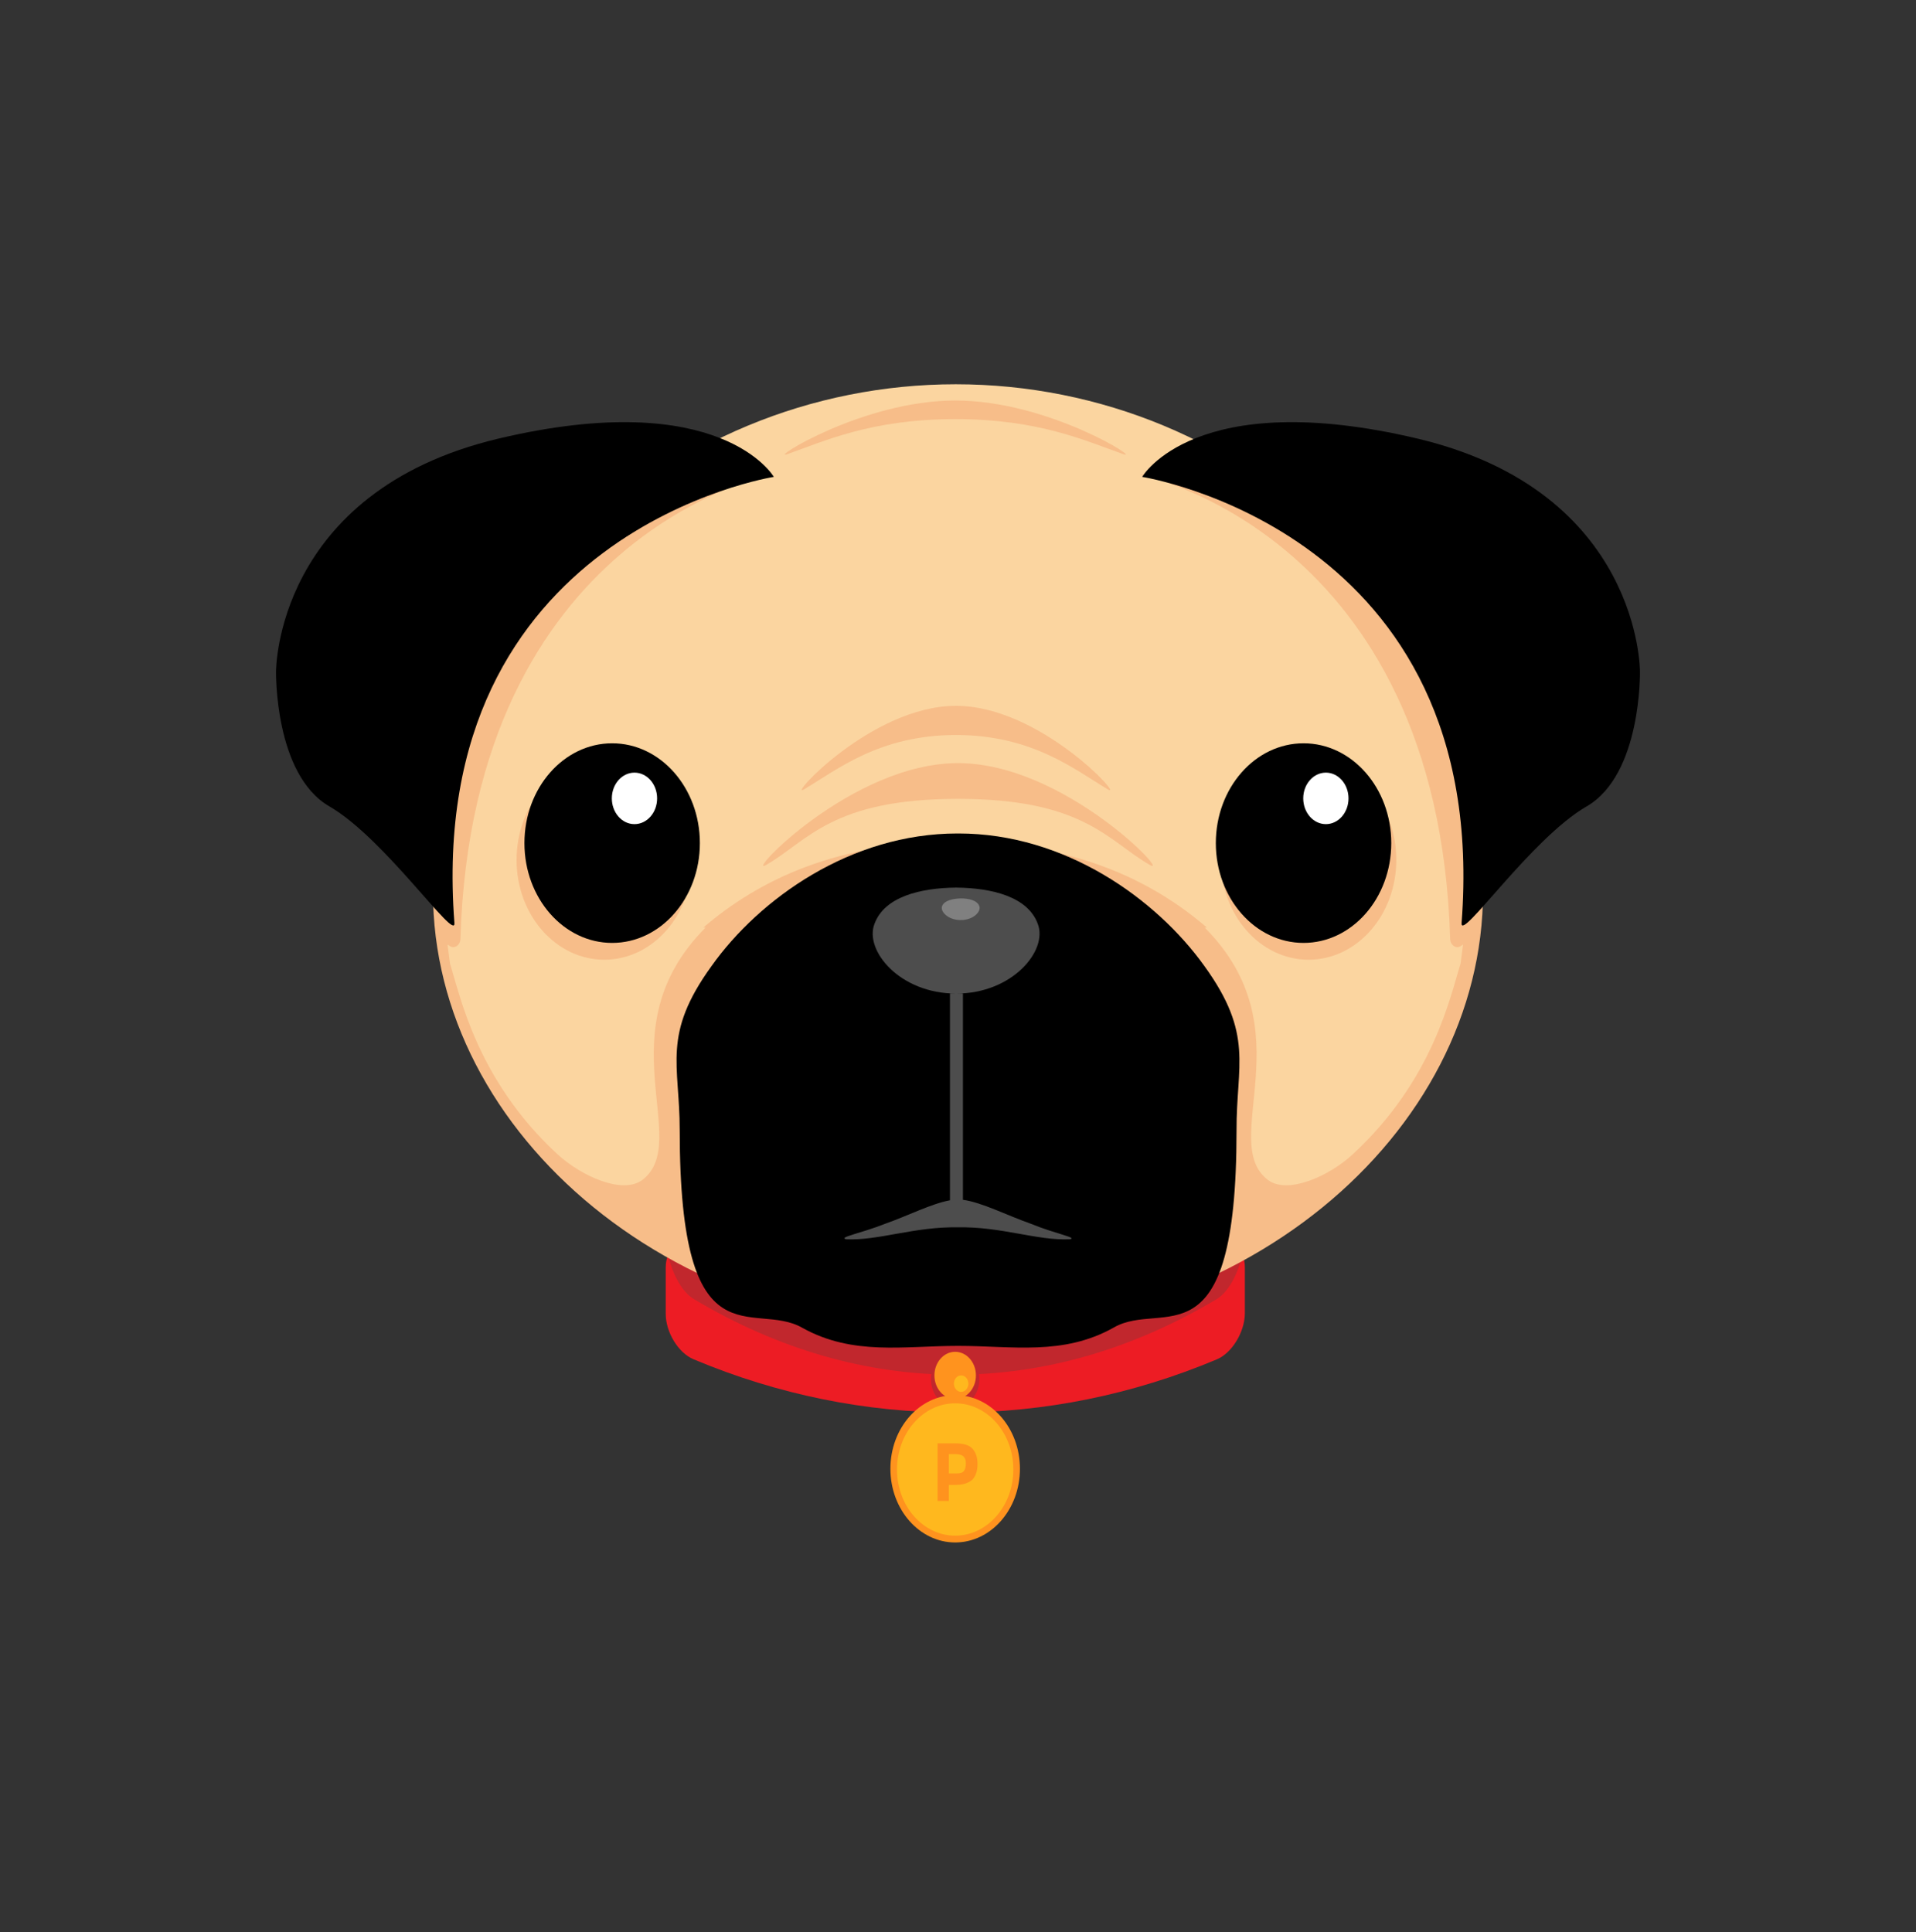 <svg width="354" height="357" viewBox="0 0 354 357" fill="none" xmlns="http://www.w3.org/2000/svg">
<rect x="0" y="0" width="354" height="357" fill="#333333" stroke="none"/>
<g id="pug-icon">
<path id="Vector" d="M224.828 251.165C193.634 264.278 159.365 264.278 128.171 251.165C125.298 249.985 123 246.117 123 242.773V234.185C123 230.841 125.298 229.201 128.172 230.381C159.366 243.494 193.635 243.494 224.829 230.381C227.701 229.201 230 230.841 230 234.185V242.773C229.943 246.117 227.644 249.985 224.828 251.165Z" fill="#ED1C24"/>
<path id="Vector_2" d="M224.828 240.017C193.625 258.661 159.375 258.661 128.171 240.017C125.298 238.34 123 232.841 123 228.079V215.94C123 211.178 125.298 208.831 128.172 210.575C159.375 229.219 193.625 229.219 224.829 210.575C227.701 208.899 230 211.18 230 215.94V228.079C229.943 232.84 227.644 238.34 224.828 240.017Z" fill="#C1272D"/>
<g id="Group">
<path id="Vector_3" d="M176.478 259.95C178.948 259.95 180.951 257.672 180.951 254.861C180.951 252.05 178.948 249.771 176.478 249.771C174.008 249.771 172.005 252.05 172.005 254.861C172.005 257.672 174.008 259.95 176.478 259.95Z" fill="#C1272D"/>
<path id="Vector_4" d="M176.478 258.496C178.596 258.496 180.312 256.543 180.312 254.134C180.312 251.724 178.596 249.771 176.478 249.771C174.361 249.771 172.644 251.724 172.644 254.134C172.644 256.543 174.361 258.496 176.478 258.496Z" fill="#FF931E"/>
<path id="Vector_5" d="M177.582 257.174C178.321 257.174 178.919 256.493 178.919 255.653C178.919 254.813 178.321 254.132 177.582 254.132C176.844 254.132 176.246 254.813 176.246 255.653C176.246 256.493 176.844 257.174 177.582 257.174Z" fill="#FFB81E"/>
<path id="Vector_6" d="M176.478 285C183.087 285 188.444 278.904 188.444 271.384C188.444 263.865 183.087 257.769 176.478 257.769C169.869 257.769 164.512 263.865 164.512 271.384C164.512 278.904 169.869 285 176.478 285Z" fill="#FF931E"/>
<path id="Vector_7" d="M176.478 283.745C182.413 283.745 187.225 278.27 187.225 271.517C187.225 264.763 182.413 259.288 176.478 259.288C170.543 259.288 165.731 264.763 165.731 271.517C165.731 278.27 170.543 283.745 176.478 283.745Z" fill="#FFB81E"/>
<path id="Vector_8" d="M179.616 267.617C180.255 268.279 180.603 269.203 180.603 270.525C180.603 271.847 180.253 272.773 179.616 273.434C178.918 274.029 177.931 274.36 176.537 274.36H175.316V277.333H173.226V266.691H176.537C177.931 266.691 178.977 266.957 179.616 267.617ZM178.106 271.781C178.338 271.451 178.454 270.988 178.454 270.393C178.454 269.798 178.279 269.335 177.99 269.073C177.64 268.807 177.176 268.675 176.479 268.675H175.316V272.244H176.712C177.408 272.244 177.872 272.112 178.106 271.781Z" fill="#FF931E"/>
</g>
<path id="Vector_9" d="M273.861 160.552C276.779 205.611 233.516 246.066 176.999 246C120.541 246.065 77.22 205.61 80.139 160.552C83.058 115.361 126.556 78.065 177.117 78C227.736 78.065 270.883 115.361 273.861 160.552Z" fill="#F7BD89"/>
<path id="Vector_10" d="M176.586 71C123.277 71 73.776 113.443 83.148 178.067C85.024 184.028 88.129 199.521 102.95 213.227C107.401 217.333 115.075 220.775 118.707 217.994C128.022 210.843 111.502 190.317 130.366 171.38H129.955C140.206 162.574 154.735 155.555 176.469 155.555C198.202 155.555 212.731 162.574 222.982 171.38H222.572C241.436 190.317 224.975 210.843 234.23 217.994C237.862 220.775 245.595 217.333 249.988 213.227C264.81 199.521 267.973 184.026 269.848 178.067C279.221 113.377 229.894 71 176.586 71Z" fill="#FBD5A0"/>
<path id="Vector_11" d="M222.526 178.496C213.617 166.049 196.732 154 177.111 154H176.878C157.198 154 140.314 166.048 131.463 178.496C122.264 191.208 125.583 196.637 125.583 208.819C125.583 252.914 139.148 240.07 148.29 245.365C157.605 250.529 167.037 248.677 176.936 248.677H177.111C187.009 248.677 196.441 250.53 205.757 245.3C214.839 240.003 228.464 252.981 228.464 208.886C228.405 196.77 231.725 191.208 222.526 178.496Z" fill="black"/>
<g id="left-eye">
<path id="Vector_12" d="M111.649 177.327C120.6 177.327 127.856 169.071 127.856 158.886C127.856 148.702 120.6 140.445 111.649 140.445C102.698 140.445 95.442 148.702 95.442 158.886C95.442 169.071 102.698 177.327 111.649 177.327Z" fill="#F7BD89"/>
<path id="Vector_13" d="M113.101 174.22C122.052 174.22 129.308 165.964 129.308 155.779C129.308 145.594 122.052 137.338 113.101 137.338C104.15 137.338 96.894 145.594 96.894 155.779C96.894 165.964 104.15 174.22 113.101 174.22Z" fill="black"/>
<path id="left-eye-ball" d="M117.225 152.276C119.535 152.276 121.408 150.145 121.408 147.517C121.408 144.889 119.535 142.759 117.225 142.759C114.916 142.759 113.043 144.889 113.043 147.517C113.043 150.145 114.916 152.276 117.225 152.276Z" fill="white"/>
</g>
<g id="right-eye">
<path id="Vector_14" d="M241.773 177.327C250.723 177.327 257.98 169.071 257.98 158.886C257.98 148.702 250.723 140.445 241.773 140.445C232.822 140.445 225.566 148.702 225.566 158.886C225.566 169.071 232.822 177.327 241.773 177.327Z" fill="#F7BD89"/>
<path id="Vector_15" d="M240.843 174.22C249.794 174.22 257.05 165.964 257.05 155.779C257.05 145.594 249.794 137.338 240.843 137.338C231.892 137.338 224.636 145.594 224.636 155.779C224.636 165.964 231.892 174.22 240.843 174.22Z" fill="black"/>
<path id="right-eye-ball" d="M244.968 152.276C247.277 152.276 249.15 150.145 249.15 147.517C249.15 144.889 247.277 142.759 244.968 142.759C242.658 142.759 240.786 144.889 240.786 147.517C240.786 150.145 242.658 152.276 244.968 152.276Z" fill="white"/>
</g>
<path id="Vector_16" d="M142.333 87.724C142.333 87.724 87.282 98.549 85.068 173.523C85.009 174.653 83.96 175.384 83.086 174.786L81.339 173.591L80 153.933L82.503 113.822L105.457 94.496L126.08 85L142.333 87.724ZM210.667 87.724C210.667 87.724 265.718 98.549 267.932 173.523C267.991 174.653 269.039 175.384 269.914 174.786L271.661 173.591L273 153.933L270.496 113.822L247.543 94.496L226.92 85L210.667 87.724Z" fill="#F7BD89"/>
<path id="Vector_17" d="M175.515 221.776V183.582H177.91V221.685C181.439 222.168 186.025 224.556 190.417 226.096C194.966 227.975 199.342 228.713 197.615 228.981C191.626 229.249 185.062 226.632 176.999 226.768C168.881 226.634 162.316 229.249 156.385 228.981C154.658 228.645 159.034 227.907 163.583 226.096C167.747 224.637 172.041 222.414 175.515 221.776ZM191.741 170.707C193.641 175.602 187.077 183.582 176.654 183.582C166.232 183.582 159.669 175.601 161.568 170.707C163.411 165.677 170.032 164.068 176.654 164C183.276 164.068 189.899 165.677 191.741 170.707Z" fill="#4D4D4D"/>
<path id="dog-ears" d="M142.97 88.114C142.97 88.114 78.389 98.196 83.959 170.541C84.25 174.208 71.078 154.894 60.866 149.001C50.654 143.108 51.001 124.057 51.001 124.057C51.001 124.057 50.827 90.864 92.083 81.043C133.28 71.286 142.97 88.114 142.97 88.114ZM211.032 88.114C211.032 88.114 275.612 98.196 270.042 170.541C269.752 174.208 282.923 154.894 293.135 149.001C303.348 143.108 302.999 124.057 302.999 124.057C302.999 124.057 303.173 90.864 261.918 81.043C220.721 71.286 211.032 88.114 211.032 88.114Z" fill="black"/>
<path id="Vector_18" d="M176.999 141C157.314 141 137.401 162.182 141.554 159.816C149.236 155.392 153.673 147.604 177 147.604C200.326 147.604 204.707 155.392 212.446 159.816C216.598 162.182 196.684 141 176.999 141Z" fill="#F7BD89"/>
<path id="Vector_19" d="M176.617 130.414C161.021 130.414 145.304 147.802 148.565 145.847C154.674 142.208 162.503 135.805 176.618 135.805C190.734 135.805 198.563 142.208 204.671 145.847C207.933 147.802 192.215 130.414 176.617 130.414ZM176.5 74C159.299 74 141.863 85.189 145.481 83.907C152.243 81.549 160.901 77.438 176.5 77.438C192.097 77.438 200.757 81.55 207.518 83.907C211.137 85.189 193.758 74 176.5 74Z" fill="#F7BD89"/>
<path id="Vector_20" d="M180.928 167.389C181.351 168.389 179.874 170 177.5 170C175.127 170 173.65 168.389 174.072 167.389C174.494 166.389 175.971 166.056 177.5 166C178.977 166 180.506 166.334 180.928 167.389Z" fill="#808080"/>
</g>
</svg>
